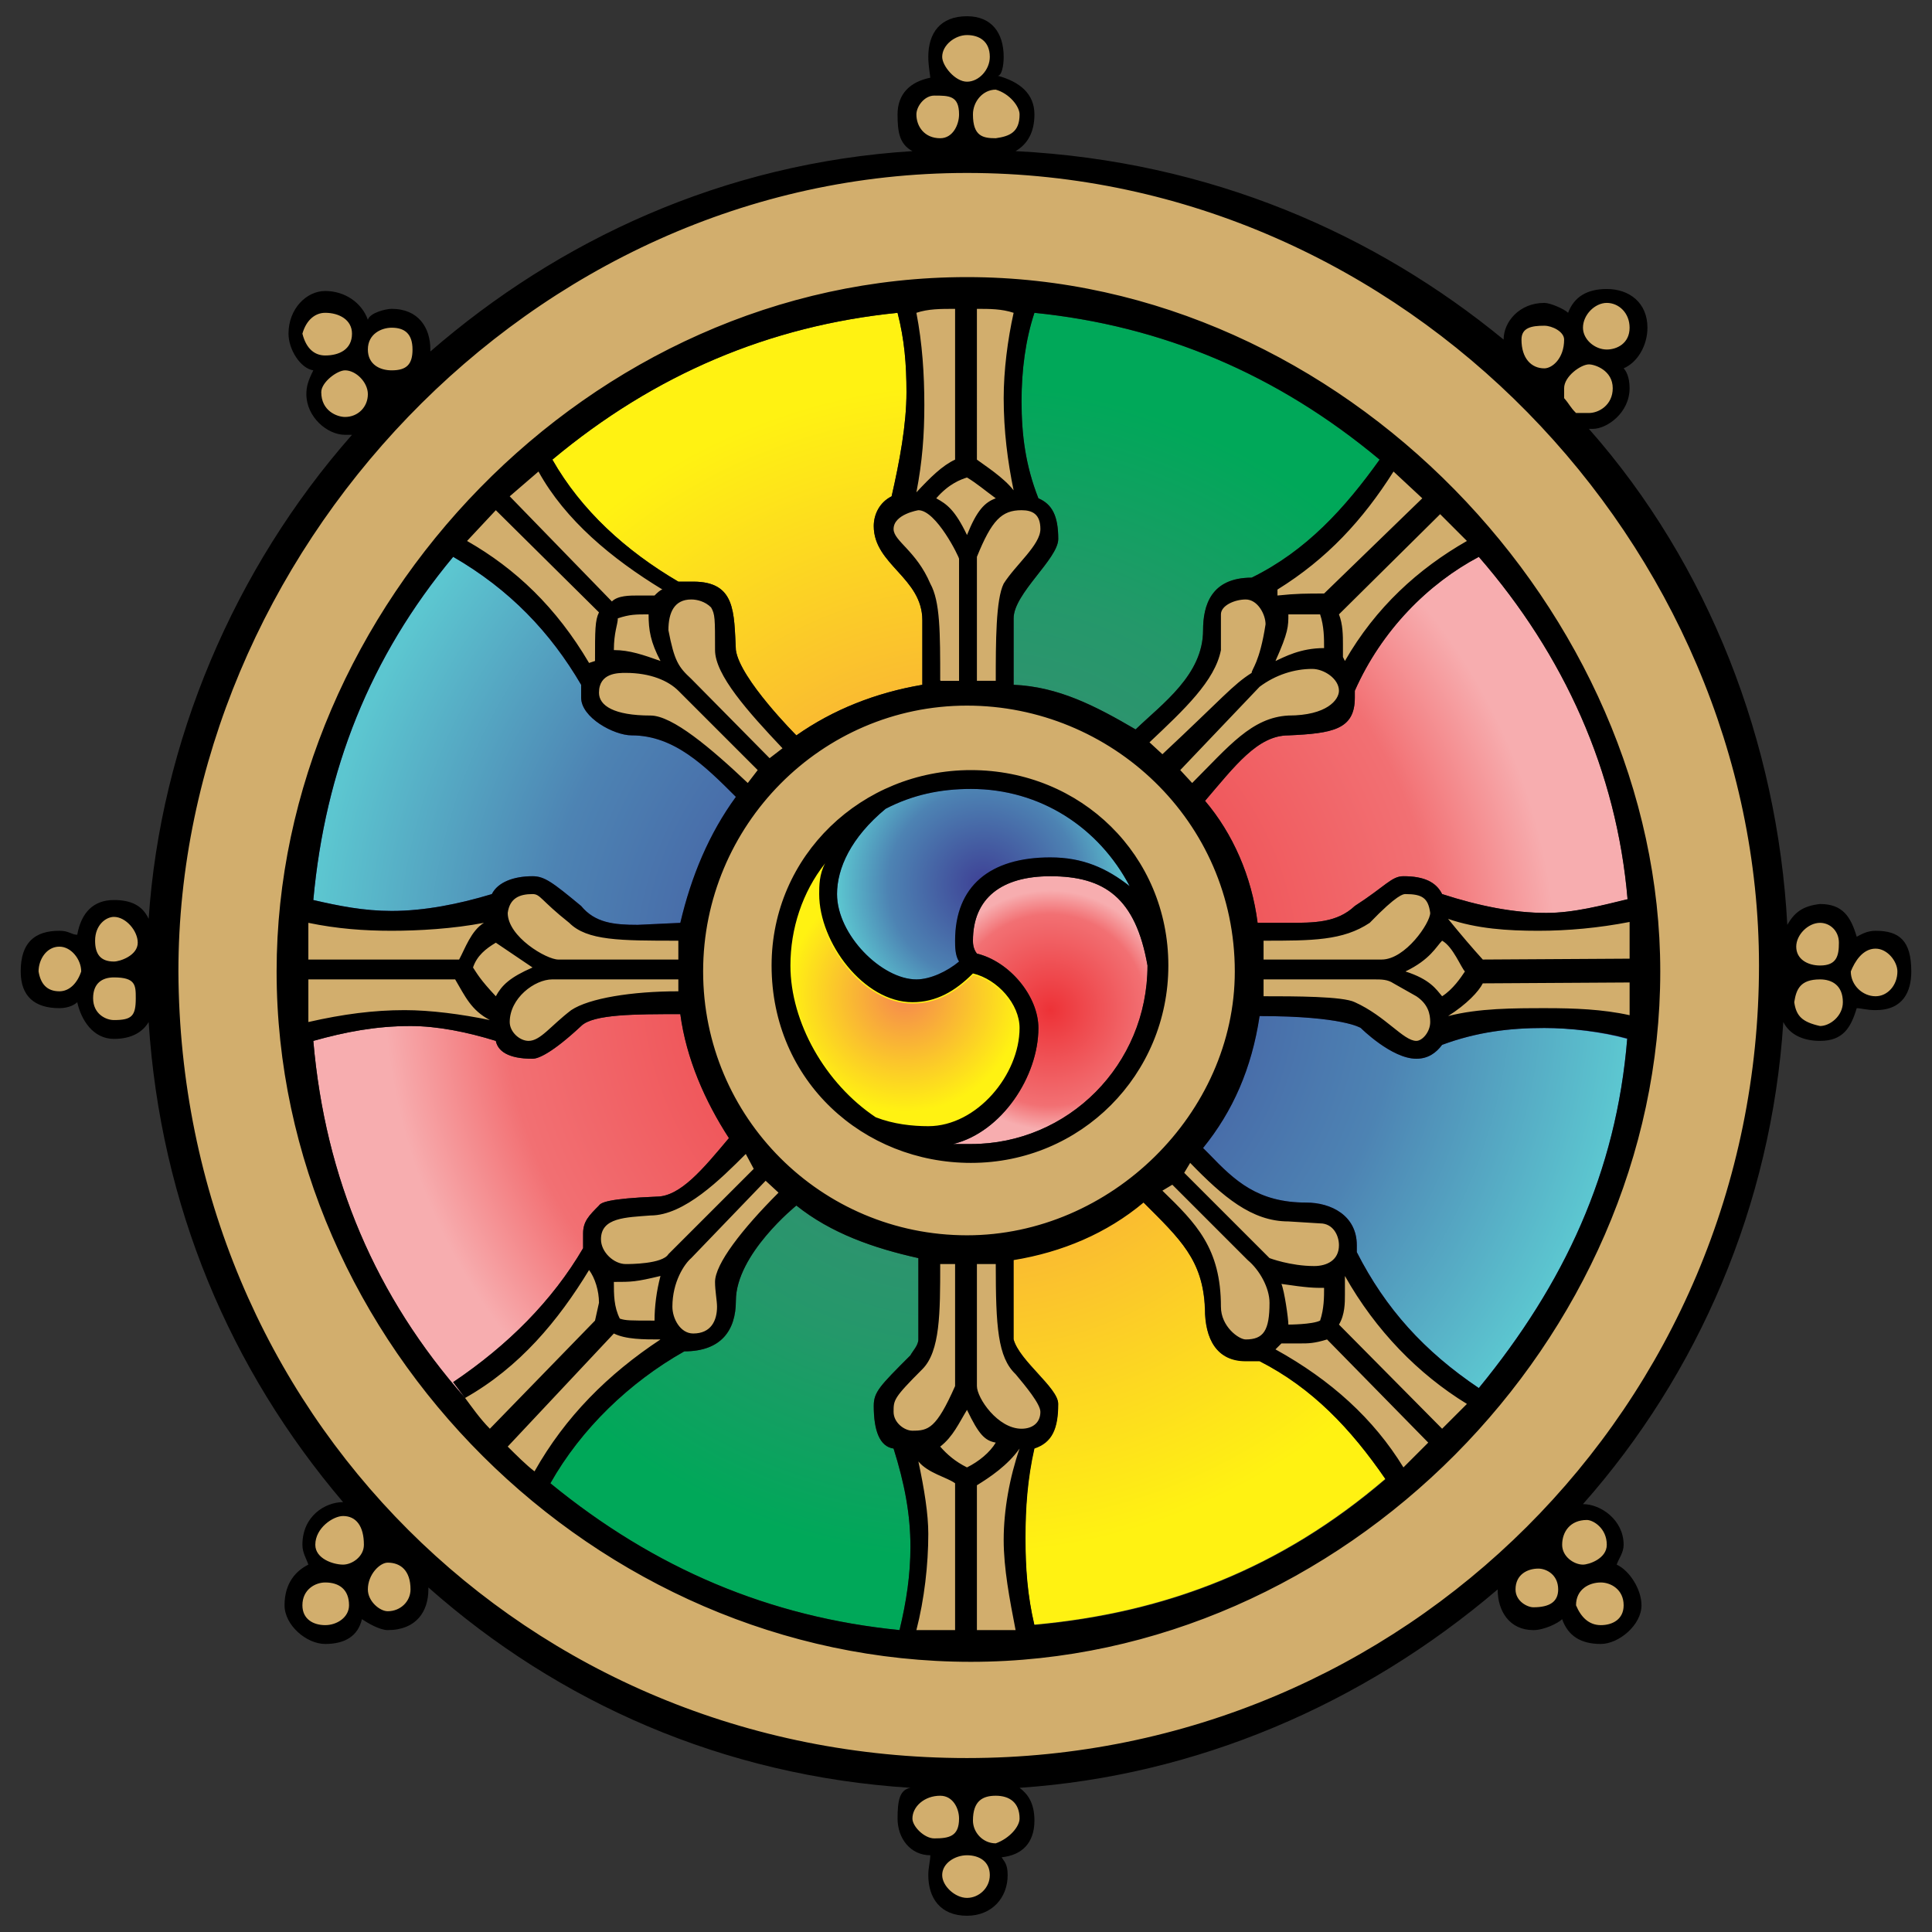<?xml version="1.0" encoding="UTF-8"?>
<svg xmlns="http://www.w3.org/2000/svg" width="521.933" height="521.933">
  <rect width="100%" height="100%" fill="#333333" stroke="none"/>
  <defs>
    <radialGradient id="a" cx="3.69" cy="3.318" r=".549" gradientTransform="scale(72)" gradientUnits="userSpaceOnUse">
      <stop offset="0" stop-color="#3E4095"/>
      <stop offset=".651" stop-color="#4D83B3"/>
      <stop offset="1" stop-color="#5CC6D0"/>
    </radialGradient>
    <radialGradient id="b" cx="3.396" cy="3.732" r=".44" gradientTransform="scale(72)" gradientUnits="userSpaceOnUse">
      <stop offset="0" stop-color="#F5874F"/>
      <stop offset="1" stop-color="#FFF212"/>
    </radialGradient>
    <radialGradient id="c" cx="3.941" cy="3.79" r=".449" gradientTransform="scale(72)" gradientUnits="userSpaceOnUse">
      <stop offset="0" stop-color="#ED3237"/>
      <stop offset=".8" stop-color="#F27073"/>
      <stop offset="1" stop-color="#F7ADAF"/>
    </radialGradient>
    <radialGradient id="d" cx="3.635" cy="3.635" r="2.197" gradientTransform="scale(72)" gradientUnits="userSpaceOnUse">
      <stop offset="0" stop-color="#F5874F"/>
      <stop offset="1" stop-color="#FFF212"/>
    </radialGradient>
    <radialGradient id="e" cx="3.641" cy="3.667" r="2.201" gradientTransform="scale(72)" gradientUnits="userSpaceOnUse">
      <stop offset="0" stop-color="#ED3237"/>
      <stop offset=".8" stop-color="#F27073"/>
      <stop offset="1" stop-color="#F7ADAF"/>
    </radialGradient>
    <radialGradient id="f" cx="3.64" cy="3.649" r="2.465" gradientTransform="scale(72)" gradientUnits="userSpaceOnUse">
      <stop offset="0" stop-color="#3E4095"/>
      <stop offset=".651" stop-color="#4D83B3"/>
      <stop offset="1" stop-color="#5CC6D0"/>
    </radialGradient>
    <radialGradient id="g" cx="3.621" cy="3.645" r="2.207" gradientTransform="scale(72)" gradientUnits="userSpaceOnUse">
      <stop offset="0" stop-color="#48887B"/>
      <stop offset=".651" stop-color="#24986A"/>
      <stop offset="1" stop-color="#00A859"/>
    </radialGradient>
  </defs>
  <path fill="#D2AE6D" d="M261.336 46.592c118.442 0 215.179 101.029 215.179 214.109 0 118.979-97.275 214.108-215.179 214.108-118.98 0-212.501-93.521-213.039-212.501 0-112.01 94.596-215.717 213.039-215.717zm0 28.136c-102.099 0-186.51 89.236-186.51 187.58 0 100.491 86.019 186.504 187.58 186.504 100.491 0 186.092-87.089 186.092-186.504 0-97.005-85.601-187.579-187.162-187.579v-.001zm0 115.765c38.855 0 72.348 31.084 72.348 71.816 0 38.317-33.493 71.278-72.348 71.278-39.393 0-71.284-31.885-71.284-71.278s31.891-71.816 71.284-71.816zm1.07 17.418c-29.476 0-53.86 23.045-53.86 52.79 0 31.353 24.922 53.327 53.86 53.327 29.745-.001 53.326-23.851 53.326-53.327.001-29.745-23.581-52.789-53.326-52.789v-.001zm-128.359-70.207 27.868 27.599c-1.07 2.146-1.07 4.824-1.07 13.133l-1.608.532c-8.841-15.004-19.828-25.453-32.961-32.956l7.771-8.308zM258.12 83.307v40.731c-3.485 1.608-6.701 4.824-10.455 8.842 1.608-8.309 2.146-15.542 2.146-23.582 0-8.309-.538-16.612-2.146-24.921 3.216-1.07 6.432-1.07 10.455-1.07zm-98.883 259.659c1.608 2.146 2.678 5.631 2.678 8.847l-1.07 4.818-28.406 29.213c-2.678-2.684-5.087-6.163-6.695-8.309 14.735-8.309 25.184-20.904 33.493-34.569zm-75.833-78.512h39.656c2.684 4.556 4.292 8.304 9.379 10.987-7.771-1.608-16.074-2.683-23.044-2.683-8.309 0-16.612 1.075-25.991 3.216v-11.52zm120.319 51.181-23.049 23.045c-1.608 2.678-10.45 2.678-11.52 2.678-3.216 0-6.701-3.216-6.701-6.696 0-5.899 6.701-5.899 13.397-6.432 9.115 0 19.026-9.916 25.727-16.617l2.146 4.022zm-58.151-188.381c7.233 13.127 19.828 23.577 33.494 31.885-.533 0-1.609 1.07-2.141 1.608h-4.555c-2.146 0-5.362 0-6.97 1.608l-27.599-28.406 7.771-6.695zm118.442 56.537v-33.493c4.017-9.917 6.701-12.595 12.057-12.595 2.947 0 5.093 1.07 5.093 5.093 0 4.286-6.701 9.642-9.916 14.735-2.141 4.286-2.141 15.811-2.141 26.261l-5.093-.001zm77.441 70.208c13.133 0 21.442 0 28.675-4.824 7.502-7.77 9.11-7.77 9.648-7.77 4.555 0 6.163 1.075 6.695 5.092 0 2.678-6.695 12.595-13.127 12.595h-31.891v-5.093zm-133.446-49.304-21.173-21.436c-3.479-3.216-4.555-4.824-6.163-13.133.001-4.824 1.608-8.309 6.163-8.309 1.608 0 3.754.538 5.362 2.146 1.07 1.877 1.07 2.947 1.07 11.525 0 6.695 8.847 16.612 18.226 26.529l-3.485 2.678zm-24.652 54.397h-32.429c-3.21 0-13.665-6.163-13.665-12.595.538-4.017 3.216-5.092 6.701-5.092 2.146 0 2.146 1.607 9.917 7.77 4.818 4.824 13.665 4.824 29.476 4.824v5.093zm127.283-58.683c9.379-8.847 17.688-16.617 19.296-24.921v-9.648c0-2.415 3.748-4.023 6.695-4.023 3.216 0 5.362 4.023 5.362 6.701-1.608 10.449-3.754 12.057-3.754 13.133-5.087 3.216-7.771 6.695-24.114 21.974l-3.485-3.216zm8.309 7.502 21.436-22.511c4.286-3.217 9.379-4.825 14.203-4.825 3.216 0 7.233 2.684 7.233 5.9.001 2.409-3.216 6.696-13.665 6.696-9.916.537-16.079 8.308-25.991 18.225l-3.216-3.485zm-54.935 133.446h5.093c0 16.881.532 25.19 5.356 29.745 2.684 3.216 6.701 8.04 6.701 10.186 0 2.947-2.145 4.555-5.093 4.555-6.431 0-12.057-8.309-12.057-11.525v-32.961zm0 59.759c3.485-2.146 8.309-5.361 11.525-9.917-2.683 7.771-4.291 16.618-4.291 24.658 0 7.771 1.607 16.075 3.215 24.383h-10.449v-39.124zm-61.899-189.72c-9.917-9.379-20.366-18.226-26.265-18.226-9.912 0-13.934-2.678-13.934-6.163 0-5.356 5.092-5.356 7.238-5.356 6.696 0 11.519 2.14 14.203 4.824l21.436 21.436-2.678 3.485zM379.24 396.292c-8.039-13.133-19.559-23.582-34.569-31.885l1.608-1.609h5.094c2.145 0 3.753 0 7.232-1.075l27.336 27.868-6.701 6.701zM254.098 183.791c0-13.128 0-21.437-2.678-26.26-3.754-8.842-9.917-11.52-9.917-14.735 0-4.023 6.701-5.093 6.701-5.093 4.824 0 10.986 12.594 10.986 13.127v32.96h-5.092zm62.706 136.13 20.366 20.366c3.216 2.678 5.894 7.502 5.894 11.525 0 7.502-1.608 9.911-6.432 9.911-1.872 0-6.696-3.485-6.696-8.841.001-15.811-6.7-22.512-15.811-31.353l2.679-1.608zm-106.385 2.145c-9.911 9.912-17.15 19.291-17.15 24.115 0 2.415.538 5.092.538 6.701 0 3.748-1.608 7.233-6.432 7.233-3.485 0-5.626-4.017-5.626-7.233 0-6.701 3.216-11.525 5.088-13.133l20.102-20.899 3.48 3.216zm63.512-237.69c-1.608 7.233-2.683 15.542-2.683 23.044 0 8.846 1.075 17.15 2.683 24.921-2.683-3.48-7.771-6.695-9.916-8.303V83.306c3.485 0 6.7 0 9.916 1.07zm166.31 174.611-39.564.105c-2.678-2.947-5.894-6.701-9.379-10.987 7.771 2.678 16.08 3.216 24.389 3.216 8.04 0 16.245-.799 24.554-2.408v10.074zm-356.837-9.812c7.772 1.608 15.005 2.146 22.507 2.146 7.238 0 16.617-.538 24.921-2.146-3.479 2.146-5.087 6.97-6.695 9.917H83.404v-9.917zm82.535 110.94c3.216 1.608 8.039 1.608 12.595 1.608-14.203 9.379-25.728 20.904-34.031 35.639-2.146-1.608-5.093-4.555-7.239-6.695l28.675-30.552zm92.181 40.463v39.662h-10.454c2.145-8.309 3.216-17.688 3.216-25.992 0-5.361-1.071-12.062-2.678-19.564 2.678 3.216 7.77 4.286 9.916 5.894zm0-59.221v32.961c-5.092 11.525-7.238 12.057-11.525 12.057-2.145 0-5.092-2.14-5.092-5.087 0-3.217 0-3.754 7.771-11.525 4.824-4.825 4.824-15.273 4.824-28.406h4.022zm138.271-195.346c-13.133 7.503-24.653 17.952-32.962 32.424l-.532-1.076v-3.479c0-2.147 0-5.362-1.076-8.04l27.336-27.067 7.234 7.238zm-74.764 168.015c8.841 9.11 16.612 15.811 26.529 15.811l8.573.533c3.485 0 5.092 3.216 5.092 5.899.001 4.018-3.216 5.625-6.695 5.625-6.432 0-12.063-2.145-12.063-2.145l-23.044-23.045 1.608-2.678zm62.706-179.54-26.529 25.722c-4.824 0-7.502 0-12.595.538v-1.608c13.397-8.309 23.044-18.757 31.353-31.885l7.771 7.233zM183.357 267.669c-12.595 0-24.12 1.871-28.944 5.087-5.625 4.292-8.303 8.309-11.519 8.309-2.415 0-5.093-2.409-5.093-5.093 0-6.432 6.701-11.519 11.525-11.519h34.031v3.216zm206.332 118.174-27.868-28.138c1.608-2.678 1.608-5.894 1.608-8.039v-5.093c8.309 14.74 19.828 26.529 32.961 34.569l-6.701 6.701zm-48.234-121.39H371.2c2.146 0 3.754 0 5.362 1.071l6.163 3.485c3.216 2.14 3.748 4.823 3.748 6.964 0 2.683-2.14 5.093-3.748 5.093-3.485 0-8.309-6.701-16.618-10.449-3.21-1.608-16.343-1.608-24.652-1.608v-4.556zm98.785 9.912c-7.239-1.608-14.911-2.14-22.414-2.14-8.841 0-18.22 0-26.529 2.14 5.093-3.216 8.309-6.695 9.379-8.841l39.564-.106v8.947zm-4.457-169.623c0 4.555-3.754 6.701-6.432 6.701h-3.485c-1.608-1.608-1.608-2.146-3.216-4.023l.001-2.678c0-3.216 4.554-6.432 6.7-6.432 1.608 0 6.432 1.608 6.432 6.432zM85.281 417.196c0-4.555 4.818-7.771 7.502-7.771 3.485 0 5.625 2.678 5.625 7.771 0 3.216-3.216 5.356-5.625 5.356-2.684 0-7.502-1.608-7.502-5.356zm412.67-146.579c0 3.748-3.485 6.432-6.163 6.432-4.824-1.076-6.432-2.684-6.97-6.432.538-3.485 1.608-6.163 6.97-6.163 3.216 0 6.163 1.608 6.163 6.163zM269.107 24.085c3.748 1.07 6.431 4.555 6.431 6.695 0 4.824-2.683 5.9-6.431 6.432-3.485 0-6.163-.532-6.163-6.432 0-3.479 2.677-6.695 6.163-6.695zm0 473.768c-3.485 0-6.163-2.947-6.163-6.163 0-5.362 2.677-6.701 6.163-6.701 3.748 0 6.431 1.877 6.431 6.163 0 2.146-2.683 5.362-6.431 6.701zM440.338 88.398c0 4.286-3.485 5.895-6.163 5.895-3.216 0-6.432-2.684-6.432-5.895 0-3.484 3.216-6.7 6.432-6.7s6.163 2.678 6.163 6.7zM99.478 429.253c0-4.023 3.216-7.233 5.362-7.233 3.485 0 6.163 2.14 6.163 7.233 0 3.216-2.678 5.894-6.163 5.894-2.146 0-5.362-2.678-5.362-5.894zM81.796 90.006c1.07-3.753 3.485-5.63 6.163-5.63 3.748 0 7.233 1.877 7.233 5.631 0 4.286-3.485 5.894-7.233 5.894-2.678 0-5.093-1.608-6.163-5.894v-.001zm352.379 327.19c0 3.748-4.824 5.356-6.433 5.356-2.414 0-5.625-2.14-5.625-5.356 0-3.485 2.141-6.701 6.696-6.701 1.608 0 5.362 2.146 5.362 6.701zM261.335 9.344c3.216 0 6.163 1.608 6.163 5.894.001 3.485-2.947 6.701-6.163 6.701s-6.701-4.286-6.701-6.701c0-3.211 3.485-5.894 6.701-5.894zm-84.41 347.286c-6.701 0-7.771 0-9.379-.532-1.608-3.216-1.608-6.432-1.608-9.917 4.824 0 5.894 0 12.595-1.608-1.076 4.023-1.608 8.309-1.608 12.057zM99.478 94.293c0-4.286 3.753-5.894 6.432-5.894 3.484 0 5.63 1.608 5.63 5.894 0 4.017-1.607 5.625-5.63 5.625-3.216 0-6.432-1.608-6.432-5.625zm413.208 168.015c0 3.754-2.678 6.701-5.895 6.701-3.484 0-6.695-2.947-6.695-6.701 1.07-2.678 3.211-6.163 6.695-6.163 3.217 0 5.895 3.485 5.895 6.163zM93.315 99.918c2.952 0 6.163 3.216 6.163 6.432 0 3.485-2.679 6.163-6.163 6.163-2.141 0-6.427-1.608-6.427-6.701 0-2.678 4.286-5.894 6.427-5.894zm-11.52 333.621c0-4.286 3.485-6.163 6.163-6.163 3.749 0 6.432 1.877 6.432 6.163 0 3.216-3.216 5.362-6.432 5.362s-6.163-1.608-6.163-5.362zM25.252 269.541c0-4.017 2.415-5.625 5.626-5.625 5.899 0 5.899 2.146 5.899 5.625 0 4.824-1.075 5.9-5.899 5.9-2.141 0-5.626-1.608-5.626-5.9zm227.237 226.973c-2.679 0-5.895-3.216-5.895-5.362 0-3.216 3.216-6.163 7.503-6.163 3.485 0 5.092 3.485 5.092 6.163 0 4.824-2.678 5.362-6.7 5.362zm186.24-62.975c0 3.754-2.947 5.362-6.163 5.362s-5.362-2.146-6.701-5.362c0-4.286 3.485-6.163 6.701-6.163 2.678 0 6.163 1.877 6.163 6.163zM25.79 253.999c0-4.286 2.947-6.431 5.088-6.431 3.216 0 6.431 3.754 6.431 6.969 0 3.485-4.823 5.093-6.431 5.093-3.749 0-5.088-2.146-5.088-5.631zm235.545 258.589c-3.215 0-6.7-3.21-6.7-6.163 0-3.216 3.485-5.356 6.7-5.356 3.216 0 6.164 1.608 6.164 5.356 0 3.485-2.948 6.163-6.164 6.163zm0-131.838c3.216 6.701 4.824 8.309 7.772 8.841-1.608 2.684-4.556 5.093-7.772 6.701-3.215-1.608-5.361-3.484-7.238-5.625 3.485-2.684 5.093-6.432 7.238-9.917zm7.772-246.263c-2.947 1.07-5.093 3.217-7.772 9.917-3.215-6.7-5.361-8.309-8.308-9.917 3.484-4.017 6.701-5.092 8.308-5.625 2.679 1.608 4.824 3.48 7.772 5.625zM143.964 261.238c-6.163 2.679-8.309 4.824-9.917 7.772-4.286-4.556-5.087-6.164-6.163-7.771 1.076-3.217 3.485-5.093 6.163-6.701l9.917 6.7zM252.49 25.693c4.022 0 6.7 0 6.7 5.088 0 2.683-1.608 6.432-5.092 6.432-4.287-.001-6.433-3.216-6.433-6.432 0-2.141 2.146-5.088 4.824-5.088h.001zM10.518 262.308c0-3.215 2.14-6.7 5.625-6.7 3.216 0 5.894 3.485 5.894 6.7-1.07 3.216-3.216 5.362-5.894 5.362-3.485 0-5.093-2.146-5.625-5.362zM422.651 91.61c0 5.093-3.217 7.771-5.357 7.771-3.485 0-6.163-2.678-6.163-7.771 0-3.211 2.678-3.748 6.163-3.748 2.141-.001 5.356 1.608 5.356 3.748h.001zm74.23 162.928c0 3.485-.537 6.163-5.093 6.163-3.215 0-6.431-1.608-6.431-5.093 0-3.216 3.216-6.432 6.431-6.432 2.679 0 5.093 2.146 5.093 5.362zm-117.102 7.771c6.694-3.216 8.302-6.701 9.91-8.309 2.948 1.608 5.093 7.239 6.163 8.309-1.07 1.608-3.216 4.824-6.163 6.701-1.607-1.877-3.216-4.555-9.911-6.701h.001zm-35.108-83.874c3.485-7.771 3.485-9.378 3.485-12.594h8.573c1.075 3.216 1.075 6.432 1.075 9.11-6.431 0-10.718 2.409-13.133 3.485v-.001zm3.485 179.271c0-1.608-1.07-9.11-1.877-10.987 7.239 1.07 8.847 1.071 11.525 1.071 0 2.414 0 5.63-1.076 8.841-2.14 1.075-8.572 1.075-8.572 1.075zM178.533 178.435c-4.555-1.607-8.308-2.947-12.594-2.947 0-4.824 1.07-6.969 1.07-8.577 3.216-1.07 4.824-1.07 8.308-1.07.001 4.286.533 7.502 3.216 12.595v-.001zm242.51 250.819c0 3.216-2.14 4.824-6.696 4.824-1.607 0-4.823-1.608-4.823-4.824 0-4.023 3.215-5.626 6.162-5.626 2.141 0 5.357 1.603 5.357 5.626z"/>
  <path fill="none" stroke="#D2AE6D" stroke-width=".709" d="M261.336 46.592c118.442 0 215.179 101.029 215.179 214.109 0 118.979-97.275 214.108-215.179 214.108-118.98 0-212.501-93.521-213.039-212.501 0-112.01 94.596-215.717 213.039-215.717zm0 28.136c-102.099 0-186.51 89.236-186.51 187.58 0 100.491 86.019 186.504 187.58 186.504 100.491 0 186.092-87.089 186.092-186.504 0-97.005-85.601-187.579-187.162-187.579v-.001zm0 115.765c38.855 0 72.348 31.084 72.348 71.816 0 38.317-33.493 71.278-72.348 71.278-39.393 0-71.284-31.885-71.284-71.278s31.891-71.816 71.284-71.816zm1.07 17.418c-29.476 0-53.86 23.045-53.86 52.79 0 31.353 24.922 53.327 53.86 53.327 29.745-.001 53.326-23.851 53.326-53.327.001-29.745-23.581-52.789-53.326-52.789v-.001zm-128.359-70.207 27.868 27.599c-1.07 2.146-1.07 4.824-1.07 13.133l-1.608.532c-8.841-15.004-19.828-25.453-32.961-32.956l7.771-8.308zM258.12 83.307v40.731c-3.485 1.608-6.701 4.824-10.455 8.842 1.608-8.309 2.146-15.542 2.146-23.582 0-8.309-.538-16.612-2.146-24.921 3.216-1.07 6.432-1.07 10.455-1.07zm-98.883 259.659c1.608 2.146 2.678 5.631 2.678 8.847l-1.07 4.818-28.406 29.213c-2.678-2.684-5.087-6.163-6.695-8.309 14.735-8.309 25.184-20.904 33.493-34.569zm-75.833-78.512h39.656c2.684 4.556 4.292 8.304 9.379 10.987-7.771-1.608-16.074-2.683-23.044-2.683-8.309 0-16.612 1.075-25.991 3.216v-11.52zm120.319 51.181-23.049 23.045c-1.608 2.678-10.45 2.678-11.52 2.678-3.216 0-6.701-3.216-6.701-6.696 0-5.899 6.701-5.899 13.397-6.432 9.115 0 19.026-9.916 25.727-16.617l2.146 4.022zm-58.151-188.381c7.233 13.127 19.828 23.577 33.494 31.885-.533 0-1.609 1.07-2.141 1.608h-4.555c-2.146 0-5.362 0-6.97 1.608l-27.599-28.406 7.771-6.695zm118.442 56.537v-33.493c4.017-9.917 6.701-12.595 12.057-12.595 2.947 0 5.093 1.07 5.093 5.093 0 4.286-6.701 9.642-9.916 14.735-2.141 4.286-2.141 15.811-2.141 26.261l-5.093-.001zm77.441 70.208c13.133 0 21.442 0 28.675-4.824 7.502-7.77 9.11-7.77 9.648-7.77 4.555 0 6.163 1.075 6.695 5.092 0 2.678-6.695 12.595-13.127 12.595h-31.891v-5.093zm-133.446-49.304-21.173-21.436c-3.479-3.216-4.555-4.824-6.163-13.133.001-4.824 1.608-8.309 6.163-8.309 1.608 0 3.754.538 5.362 2.146 1.07 1.877 1.07 2.947 1.07 11.525 0 6.695 8.847 16.612 18.226 26.529l-3.485 2.678zm-24.652 54.397h-32.429c-3.21 0-13.665-6.163-13.665-12.595.538-4.017 3.216-5.092 6.701-5.092 2.146 0 2.146 1.607 9.917 7.77 4.818 4.824 13.665 4.824 29.476 4.824v5.093zm127.283-58.683c9.379-8.847 17.688-16.617 19.296-24.921v-9.648c0-2.415 3.748-4.023 6.695-4.023 3.216 0 5.362 4.023 5.362 6.701-1.608 10.449-3.754 12.057-3.754 13.133-5.087 3.216-7.771 6.695-24.114 21.974l-3.485-3.216zm8.309 7.502 21.436-22.511c4.286-3.217 9.379-4.825 14.203-4.825 3.216 0 7.233 2.684 7.233 5.9.001 2.409-3.216 6.696-13.665 6.696-9.916.537-16.079 8.308-25.991 18.225l-3.216-3.485zm-54.935 133.446h5.093c0 16.881.532 25.19 5.356 29.745 2.684 3.216 6.701 8.04 6.701 10.186 0 2.947-2.145 4.555-5.093 4.555-6.431 0-12.057-8.309-12.057-11.525v-32.961zm0 59.759c3.485-2.146 8.309-5.361 11.525-9.917-2.683 7.771-4.291 16.618-4.291 24.658 0 7.771 1.607 16.075 3.215 24.383h-10.449v-39.124zm-61.899-189.72c-9.917-9.379-20.366-18.226-26.265-18.226-9.912 0-13.934-2.678-13.934-6.163 0-5.356 5.092-5.356 7.238-5.356 6.696 0 11.519 2.14 14.203 4.824l21.436 21.436-2.678 3.485zM379.24 396.292c-8.039-13.133-19.559-23.582-34.569-31.885l1.608-1.609h5.094c2.145 0 3.753 0 7.232-1.075l27.336 27.868-6.701 6.701zM254.098 183.791c0-13.128 0-21.437-2.678-26.26-3.754-8.842-9.917-11.52-9.917-14.735 0-4.023 6.701-5.093 6.701-5.093 4.824 0 10.986 12.594 10.986 13.127v32.96h-5.092zm62.706 136.13 20.366 20.366c3.216 2.678 5.894 7.502 5.894 11.525 0 7.502-1.608 9.911-6.432 9.911-1.872 0-6.696-3.485-6.696-8.841.001-15.811-6.7-22.512-15.811-31.353l2.679-1.608zm-106.385 2.145c-9.911 9.912-17.15 19.291-17.15 24.115 0 2.415.538 5.092.538 6.701 0 3.748-1.608 7.233-6.432 7.233-3.485 0-5.626-4.017-5.626-7.233 0-6.701 3.216-11.525 5.088-13.133l20.102-20.899 3.48 3.216zm63.512-237.69c-1.608 7.233-2.683 15.542-2.683 23.044 0 8.846 1.075 17.15 2.683 24.921-2.683-3.48-7.771-6.695-9.916-8.303V83.306c3.485 0 6.7 0 9.916 1.07zm166.31 174.611-39.564.105c-2.678-2.947-5.894-6.701-9.379-10.987 7.771 2.678 16.08 3.216 24.389 3.216 8.04 0 16.245-.799 24.554-2.408v10.074zm-356.837-9.812c7.772 1.608 15.005 2.146 22.507 2.146 7.238 0 16.617-.538 24.921-2.146-3.479 2.146-5.087 6.97-6.695 9.917H83.404v-9.917zm82.535 110.94c3.216 1.608 8.039 1.608 12.595 1.608-14.203 9.379-25.728 20.904-34.031 35.639-2.146-1.608-5.093-4.555-7.239-6.695l28.675-30.552zm92.181 40.463v39.662h-10.454c2.145-8.309 3.216-17.688 3.216-25.992 0-5.361-1.071-12.062-2.678-19.564 2.678 3.216 7.77 4.286 9.916 5.894zm0-59.221v32.961c-5.092 11.525-7.238 12.057-11.525 12.057-2.145 0-5.092-2.14-5.092-5.087 0-3.217 0-3.754 7.771-11.525 4.824-4.825 4.824-15.273 4.824-28.406h4.022zm138.271-195.346c-13.133 7.503-24.653 17.952-32.962 32.424l-.532-1.076v-3.479c0-2.147 0-5.362-1.076-8.04l27.336-27.067 7.234 7.238zm-74.764 168.015c8.841 9.11 16.612 15.811 26.529 15.811l8.573.533c3.485 0 5.092 3.216 5.092 5.899.001 4.018-3.216 5.625-6.695 5.625-6.432 0-12.063-2.145-12.063-2.145l-23.044-23.045 1.608-2.678zm62.706-179.54-26.529 25.722c-4.824 0-7.502 0-12.595.538v-1.608c13.397-8.309 23.044-18.757 31.353-31.885l7.771 7.233zM183.357 267.669c-12.595 0-24.12 1.871-28.944 5.087-5.625 4.292-8.303 8.309-11.519 8.309-2.415 0-5.093-2.409-5.093-5.093 0-6.432 6.701-11.519 11.525-11.519h34.031v3.216zm206.332 118.174-27.868-28.138c1.608-2.678 1.608-5.894 1.608-8.039v-5.093c8.309 14.74 19.828 26.529 32.961 34.569l-6.701 6.701zm-48.234-121.39H371.2c2.146 0 3.754 0 5.362 1.071l6.163 3.485c3.216 2.14 3.748 4.823 3.748 6.964 0 2.683-2.14 5.093-3.748 5.093-3.485 0-8.309-6.701-16.618-10.449-3.21-1.608-16.343-1.608-24.652-1.608v-4.556zm98.785 9.912c-7.239-1.608-14.911-2.14-22.414-2.14-8.841 0-18.22 0-26.529 2.14 5.093-3.216 8.309-6.695 9.379-8.841l39.564-.106v8.947zm-4.457-169.623c0 4.555-3.754 6.701-6.432 6.701h-3.485c-1.608-1.608-1.608-2.146-3.216-4.023l.001-2.678c0-3.216 4.554-6.432 6.7-6.432 1.608 0 6.432 1.608 6.432 6.432zM85.281 417.196c0-4.555 4.818-7.771 7.502-7.771 3.485 0 5.625 2.678 5.625 7.771 0 3.216-3.216 5.356-5.625 5.356-2.684 0-7.502-1.608-7.502-5.356zm412.67-146.579c0 3.748-3.485 6.432-6.163 6.432-4.824-1.076-6.432-2.684-6.97-6.432.538-3.485 1.608-6.163 6.97-6.163 3.216 0 6.163 1.608 6.163 6.163zM269.107 24.085c3.748 1.07 6.431 4.555 6.431 6.695 0 4.824-2.683 5.9-6.431 6.432-3.485 0-6.163-.532-6.163-6.432 0-3.479 2.677-6.695 6.163-6.695zm0 473.768c-3.485 0-6.163-2.947-6.163-6.163 0-5.362 2.677-6.701 6.163-6.701 3.748 0 6.431 1.877 6.431 6.163 0 2.146-2.683 5.362-6.431 6.701zM440.338 88.398c0 4.286-3.485 5.895-6.163 5.895-3.216 0-6.432-2.684-6.432-5.895 0-3.484 3.216-6.7 6.432-6.7s6.163 2.678 6.163 6.7zM99.478 429.253c0-4.023 3.216-7.233 5.362-7.233 3.485 0 6.163 2.14 6.163 7.233 0 3.216-2.678 5.894-6.163 5.894-2.146 0-5.362-2.678-5.362-5.894zM81.796 90.006c1.07-3.753 3.485-5.63 6.163-5.63 3.748 0 7.233 1.877 7.233 5.631 0 4.286-3.485 5.894-7.233 5.894-2.678 0-5.093-1.608-6.163-5.894v-.001zm352.379 327.19c0 3.748-4.824 5.356-6.433 5.356-2.414 0-5.625-2.14-5.625-5.356 0-3.485 2.141-6.701 6.696-6.701 1.608 0 5.362 2.146 5.362 6.701zM261.335 9.344c3.216 0 6.163 1.608 6.163 5.894.001 3.485-2.947 6.701-6.163 6.701s-6.701-4.286-6.701-6.701c0-3.211 3.485-5.894 6.701-5.894zm-84.41 347.286c-6.701 0-7.771 0-9.379-.532-1.608-3.216-1.608-6.432-1.608-9.917 4.824 0 5.894 0 12.595-1.608-1.076 4.023-1.608 8.309-1.608 12.057zM99.478 94.293c0-4.286 3.753-5.894 6.432-5.894 3.484 0 5.63 1.608 5.63 5.894 0 4.017-1.607 5.625-5.63 5.625-3.216 0-6.432-1.608-6.432-5.625zm413.208 168.015c0 3.754-2.678 6.701-5.895 6.701-3.484 0-6.695-2.947-6.695-6.701 1.07-2.678 3.211-6.163 6.695-6.163 3.217 0 5.895 3.485 5.895 6.163zM93.315 99.918c2.952 0 6.163 3.216 6.163 6.432 0 3.485-2.679 6.163-6.163 6.163-2.141 0-6.427-1.608-6.427-6.701 0-2.678 4.286-5.894 6.427-5.894zm-11.52 333.621c0-4.286 3.485-6.163 6.163-6.163 3.749 0 6.432 1.877 6.432 6.163 0 3.216-3.216 5.362-6.432 5.362s-6.163-1.608-6.163-5.362zM25.252 269.541c0-4.017 2.415-5.625 5.626-5.625 5.899 0 5.899 2.146 5.899 5.625 0 4.824-1.075 5.9-5.899 5.9-2.141 0-5.626-1.608-5.626-5.9zm227.237 226.973c-2.679 0-5.895-3.216-5.895-5.362 0-3.216 3.216-6.163 7.503-6.163 3.485 0 5.092 3.485 5.092 6.163 0 4.824-2.678 5.362-6.7 5.362zm186.24-62.975c0 3.754-2.947 5.362-6.163 5.362s-5.362-2.146-6.701-5.362c0-4.286 3.485-6.163 6.701-6.163 2.678 0 6.163 1.877 6.163 6.163zM25.79 253.999c0-4.286 2.947-6.431 5.088-6.431 3.216 0 6.431 3.754 6.431 6.969 0 3.485-4.823 5.093-6.431 5.093-3.749 0-5.088-2.146-5.088-5.631zm235.545 258.589c-3.215 0-6.7-3.21-6.7-6.163 0-3.216 3.485-5.356 6.7-5.356 3.216 0 6.164 1.608 6.164 5.356 0 3.485-2.948 6.163-6.164 6.163zm0-131.838c3.216 6.701 4.824 8.309 7.772 8.841-1.608 2.684-4.556 5.093-7.772 6.701-3.215-1.608-5.361-3.484-7.238-5.625 3.485-2.684 5.093-6.432 7.238-9.917zm7.772-246.263c-2.947 1.07-5.093 3.217-7.772 9.917-3.215-6.7-5.361-8.309-8.308-9.917 3.484-4.017 6.701-5.092 8.308-5.625 2.679 1.608 4.824 3.48 7.772 5.625zM143.964 261.238c-6.163 2.679-8.309 4.824-9.917 7.772-4.286-4.556-5.087-6.164-6.163-7.771 1.076-3.217 3.485-5.093 6.163-6.701l9.917 6.7zM252.49 25.693c4.022 0 6.7 0 6.7 5.088 0 2.683-1.608 6.432-5.092 6.432-4.287-.001-6.433-3.216-6.433-6.432 0-2.141 2.146-5.088 4.824-5.088h.001zM10.518 262.308c0-3.215 2.14-6.7 5.625-6.7 3.216 0 5.894 3.485 5.894 6.7-1.07 3.216-3.216 5.362-5.894 5.362-3.485 0-5.093-2.146-5.625-5.362zM422.651 91.61c0 5.093-3.217 7.771-5.357 7.771-3.485 0-6.163-2.678-6.163-7.771 0-3.211 2.678-3.748 6.163-3.748 2.141-.001 5.356 1.608 5.356 3.748h.001zm74.23 162.928c0 3.485-.537 6.163-5.093 6.163-3.215 0-6.431-1.608-6.431-5.093 0-3.216 3.216-6.432 6.431-6.432 2.679 0 5.093 2.146 5.093 5.362zm-117.102 7.771c6.694-3.216 8.302-6.701 9.91-8.309 2.948 1.608 5.093 7.239 6.163 8.309-1.07 1.608-3.216 4.824-6.163 6.701-1.607-1.877-3.216-4.555-9.911-6.701h.001zm-35.108-83.874c3.485-7.771 3.485-9.378 3.485-12.594h8.573c1.075 3.216 1.075 6.432 1.075 9.11-6.431 0-10.718 2.409-13.133 3.485v-.001zm3.485 179.271c0-1.608-1.07-9.11-1.877-10.987 7.239 1.07 8.847 1.071 11.525 1.071 0 2.414 0 5.63-1.076 8.841-2.14 1.075-8.572 1.075-8.572 1.075zM178.533 178.435c-4.555-1.607-8.308-2.947-12.594-2.947 0-4.824 1.07-6.969 1.07-8.577 3.216-1.07 4.824-1.07 8.308-1.07.001 4.286.533 7.502 3.216 12.595v-.001zm242.51 250.819c0 3.216-2.14 4.824-6.696 4.824-1.607 0-4.823-1.608-4.823-4.824 0-4.023 3.215-5.626 6.162-5.626 2.141 0 5.357 1.603 5.357 5.626z"/>
  <path fill="none" stroke="#354D9E" stroke-width=".709" d="M262.305 213.136c18.758 0 34.569 10.449 42.873 26.26-6.163-4.824-12.59-7.771-21.437-7.771-16.343 0-25.722 7.771-25.722 22.507 0 1.607 0 4.022 1.07 5.63-3.216 2.678-7.771 4.824-11.525 4.824-9.379 0-21.436-12.062-21.436-23.049.001-6.965 3.754-15.274 13.133-23.045 7.233-3.748 14.736-5.356 23.044-5.356z"/>
  <path fill="url(#a)" d="M262.305 213.136c18.758 0 34.569 10.449 42.873 26.26-6.163-4.824-12.59-7.771-21.437-7.771-16.343 0-25.722 7.771-25.722 22.507 0 1.607 0 4.022 1.07 5.63-3.216 2.678-7.771 4.824-11.525 4.824-9.379 0-21.436-12.062-21.436-23.049.001-6.965 3.754-15.274 13.133-23.045 7.233-3.748 14.736-5.356 23.044-5.356z"/>
  <path fill="url(#b)" d="M222.912 233.233c-1.608 2.947-1.608 6.164-1.608 8.304 0 13.133 12.063 29.213 25.19 29.213 6.432-.001 11.525-2.947 16.349-7.772 6.695 1.608 12.595 8.304 12.595 14.736 0 12.595-11.525 26.529-24.658 26.529-4.286-.001-9.379-.533-14.203-2.409-13.665-9.111-23.044-25.728-23.044-41.001 0-9.917 3.216-19.828 9.379-27.599v-.001z"/>
  <path fill="none" stroke="#FFF212" stroke-width=".709" d="M222.912 233.233c-1.608 2.947-1.608 6.164-1.608 8.304 0 13.133 12.063 29.213 25.19 29.213 6.432-.001 11.525-2.947 16.349-7.772 6.695 1.608 12.595 8.304 12.595 14.736 0 12.595-11.525 26.529-24.658 26.529-4.286-.001-9.379-.533-14.203-2.409-13.665-9.111-23.044-25.728-23.044-41.001 0-9.917 3.216-19.828 9.379-27.599v-.001z"/>
  <path fill="url(#c)" d="M280.526 277.713c0-8.572-7.772-17.951-16.612-20.097-1.071-1.339-1.071-2.947-1.071-3.485 0-11.519 7.771-17.419 20.898-17.419 14.741 0 23.045 5.9 26.26 24.12.001 26.798-21.435 48.234-47.696 48.234h-4.823c13.132-3.216 23.044-18.22 23.044-31.353z"/>
  <path fill="url(#d)" d="M279.397 391.2c4.824-1.608 6.432-5.356 6.432-12.057 0-4.286-10.45-11.525-12.057-17.419v-21.436c13.127-2.146 25.184-7.233 35.1-15.542 9.918 9.916 16.081 15.542 16.613 28.674 0 8.304 3.216 14.198 10.987 14.198h3.754c14.203 7.239 24.652 18.226 34.031 31.891-28.137 24.119-59.221 36.177-94.86 39.392-1.877-8.039-2.409-15.273-2.409-23.582 0-8.039.532-15.81 2.409-24.119zm-30.225-206.201c-12.594 2.14-24.114 6.696-34.031 13.665 0 0-15.273-15.273-16.343-23.044-.538-10.186 0-18.489-11.525-18.489h-4.017c-14.203-8.309-26.26-19.296-34.031-32.961 27.599-23.049 58.683-36.177 93.252-39.661 1.872 7.233 2.409 13.934 2.409 21.436 0 8.846-1.876 18.758-4.017 28.136-3.216 1.608-4.824 4.825-4.824 8.041 0 10.449 13.127 13.934 13.127 25.458v17.419z"/>
  <path fill="url(#e)" d="m122.427 373.38 3.216 4.286c-24.12-27.33-37.785-59.22-41.001-96.467 8.573-2.41 16.881-4.017 26.26-4.017 7.233 0 15.274 1.608 23.044 4.017.538 2.678 3.216 4.824 9.917 4.824 1.609-.001 5.362-1.608 13.133-8.841 3.211-3.216 14.735-3.216 26.792-3.216 1.608 12.056 6.701 23.576 13.133 33.493-6.969 8.309-13.133 15.811-19.564 15.811-13.127.538-15.005 1.608-15.542 2.409-2.678 2.684-4.286 4.292-4.286 7.508v4.017c-8.304 14.203-20.367 26.26-35.102 36.177zm317.249-130.41c-6.701 1.609-14.448 3.66-21.95 3.66-8.841 0-18.221-1.877-28.137-5.093-1.608-3.216-4.824-4.824-10.449-4.824-3.216 0-4.824 2.684-13.133 8.04-4.819 4.555-10.982 4.555-17.952 4.555h-8.308c-1.608-12.595-6.696-24.114-14.204-32.956 8.041-9.379 14.204-17.688 22.512-17.688 12.058-.537 17.952-1.607 17.952-10.185v-1.872c7.239-16.349 19.833-28.943 33.498-36.176 23.045 26.528 37.224 57.889 40.171 92.452v.087z"/>
  <path fill="none" stroke="#3E3E95" stroke-width=".709" d="m326.619 311.744-1.608-1.608c8.04-9.911 13.128-21.436 15.273-35.639 22.512 0 27.331 3.216 27.331 3.216s8.309 8.309 15.009 8.309c3.216 0 5.356-1.608 6.965-3.754 9.379-3.479 18.225-4.555 27.604-4.555 6.965 0 15.695 1.076 22.396 2.947-2.947 36.177-17.04 66.191-40.084 94.328-14.74-9.917-25.19-21.436-32.96-36.715v-1.871c0-8.04-6.965-11.525-13.665-11.525-13.133 0-19.296-5.894-26.26-13.133zm-127.821-96.468c-7.238 9.917-12.062 21.437-15.01 34.031l-11.518.538c-6.432 0-11.525-.538-15.274-5.092-7.771-6.432-9.917-8.04-13.132-8.04-5.093 0-9.379 1.608-10.987 4.824-8.842 2.683-18.221 4.555-27.067 4.555-7.502 0-14.203-1.339-21.167-2.947 3.215-35.102 15.273-65.653 37.784-92.715 15.274 8.841 26.26 20.366 34.569 34.569l.001 3.479c0 5.362 8.841 10.186 13.665 10.186 11.519 0 19.827 8.309 28.136 16.613v-.001z"/>
  <path fill="url(#f)" d="m326.619 311.744-1.608-1.608c8.04-9.911 13.128-21.436 15.273-35.639 22.512 0 27.331 3.216 27.331 3.216s8.309 8.309 15.009 8.309c3.216 0 5.356-1.608 6.965-3.754 9.379-3.479 18.225-4.555 27.604-4.555 6.965 0 15.695 1.076 22.396 2.947-2.947 36.177-17.04 66.191-40.084 94.328-14.74-9.917-25.19-21.436-32.96-36.715v-1.871c0-8.04-6.965-11.525-13.665-11.525-13.133 0-19.296-5.894-26.26-13.133zm-127.821-96.468c-7.238 9.917-12.062 21.437-15.01 34.031l-11.518.538c-6.432 0-11.525-.538-15.274-5.092-7.771-6.432-9.917-8.04-13.132-8.04-5.093 0-9.379 1.608-10.987 4.824-8.842 2.683-18.221 4.555-27.067 4.555-7.502 0-14.203-1.339-21.167-2.947 3.215-35.102 15.273-65.653 37.784-92.715 15.274 8.841 26.26 20.366 34.569 34.569l.001 3.479c0 5.362 8.841 10.186 13.665 10.186 11.519 0 19.827 8.309 28.136 16.613v-.001z"/>
  <path fill="url(#g)" d="M184.864 365.071c9.912 0 13.935-5.625 13.935-13.665 0-12.595 16.343-25.728 16.343-25.728 9.379 7.508 20.903 11.525 32.961 14.203v21.974c0 1.608-1.608 3.216-2.146 4.287-8.303 8.308-9.912 9.916-9.912 13.67.001 6.696 1.609 10.987 5.357 11.519 2.947 9.379 4.555 17.688 4.555 26.529 0 7.503-1.07 14.741-2.947 22.512-35.101-3.485-66.186-16.612-94.323-39.662 8.309-14.735 21.436-27.33 36.177-35.639zM372.708 124.17c-9.379 13.127-19.828 24.652-34.569 31.885-10.987 0-13.127 7.502-13.127 14.203 0 12.057-10.987 19.828-18.226 26.798-10.987-6.432-20.898-11.525-32.955-12.057v-17.957c0-6.701 12.057-16.08 12.057-21.436 0-6.163-1.608-9.379-5.362-10.987-3.479-8.841-4.555-17.15-4.555-26.26 0-8.31 1.076-16.618 3.485-23.851 34.569 3.485 65.652 16.612 93.252 39.662z"/>
  <path d="M261.235 517.544c6.696 0 10.987-4.824 10.987-10.987 0-3.216-1.076-3.748-1.608-4.818 5.356-.538 8.841-3.754 8.841-9.917 0-4.824-1.876-7.233-4.017-8.841 47.696-3.216 92.714-22.512 129.16-53.596 0 5.894 3.216 10.987 9.648 10.987 2.947 0 6.695-1.877 7.771-2.947 1.608 4.555 5.087 6.695 10.449 6.695 4.824 0 10.987-5.088 10.987-10.449 0-4.286-3.216-9.379-6.701-10.987.538-1.608 1.877-3.216 1.877-5.356 0-6.701-6.163-10.987-10.987-10.987 31.084-35.107 50.912-80.662 54.128-130.236 1.609 3.216 5.093 5.093 9.917 5.093 6.163 0 8.309-3.485 9.911-8.841 1.076 0 2.684.532 5.093.532 7.502 0 9.648-5.087 9.648-10.449 0-8.309-3.216-10.987-9.648-10.987-2.409 0-4.017 1.07-5.093 1.608-1.602-5.362-3.748-8.841-9.911-8.841-4.824.532-6.97 2.409-8.841 5.625-2.683-49.304-21.173-97.275-53.596-133.984h1.071c3.753 0 9.916-4.286 9.916-10.987 0-3.216-1.07-4.824-1.608-5.362 3.749-1.602 6.432-6.163 6.432-10.981 0-6.701-4.824-10.455-10.987-10.455-5.361 0-8.847 2.146-10.449 6.432-1.076-1.07-4.824-2.678-6.432-2.678-6.701 0-10.987 5.093-10.987 9.911-34.569-28.4-79.055-48.234-131.843-50.912 3.215-1.877 5.092-5.093 5.092-9.917 0-5.625-4.017-8.841-9.916-10.449 1.075 0 1.607-2.678 1.607-5.093 0-6.427-3.216-10.981-9.911-10.981-7.238-.001-10.454 4.555-10.454 10.981 0 2.415.537 5.093.537 5.631-5.361 1.07-8.841 4.286-8.841 9.911 0 4.824.533 8.04 4.017 9.917-51.181 3.216-95.666 24.12-130.23 54.128v-.532c0-5.894-3.216-10.987-10.454-10.987-1.608 0-5.895 1.07-6.432 2.947-1.603-4.555-6.163-7.771-11.52-7.771-5.092 0-9.916 4.824-9.916 11.525 0 4.286 3.216 9.373 6.7 9.911-1.339 2.678-1.876 4.286-1.876 6.432 0 6.163 5.63 10.987 10.449 10.987h1.877c-31.886 36.177-51.719 83.072-54.935 130.768-1.608-3.485-4.555-5.093-9.379-5.093-5.625 0-8.841 3.485-9.912 9.379-1.608 0-2.145-1.07-4.823-1.07-6.701 0-10.45 3.216-10.45 10.987 0 6.701 3.749 9.917 10.45 9.917 2.678 0 4.286-1.076 4.823-1.608 1.071 4.823 4.287 9.911 9.912 9.911 4.824 0 7.771-1.871 9.379-4.555 3.216 49.573 21.974 93.79 52.525 129.698-4.824 0-10.986 3.754-10.986 11.525 0 2.14 1.07 3.748 1.607 5.356-3.215 1.608-6.432 4.824-6.432 10.987.001 5.362 5.895 10.449 10.987 10.449 5.357 0 8.842-2.14 9.917-6.695 1.603 1.07 4.819 2.947 6.965 2.947 7.771 0 10.986-5.093 10.986-10.987v-.538c35.102 31.084 79.587 50.918 130.231 54.134-2.947.532-3.479 3.479-3.479 8.303 0 5.362 3.479 9.917 8.841 9.917 0 1.608-.538 3.216-.538 5.356 0 6.163 3.216 10.987 10.455 10.987zm0-470.821c118.443 0 213.961 101.029 213.961 214.109 0 118.98-96.056 214.109-213.961 214.109-118.98 0-212.5-93.521-213.038-212.501 0-112.01 94.596-215.717 213.038-215.717h.001zm0 28.137c-102.098 0-186.509 89.235-186.509 187.58 0 100.49 86.018 186.504 187.58 186.504 100.49 0 186.217-87.089 186.217-186.504 0-97.006-85.727-187.58-187.288-187.58l.001-.001zm0 115.763c38.855 0 72.348 31.085 72.348 71.816 0 38.318-33.493 71.279-72.348 71.279-39.393-.001-71.284-31.886-71.284-71.279 0-39.392 31.891-71.816 71.284-71.816zm1.071 17.419c-29.477 0-53.86 23.045-53.86 52.79 0 31.352 24.921 53.326 53.86 53.326 29.744 0 53.326-23.85 53.326-53.326.001-29.745-23.582-52.789-53.326-52.789v-.001zm17.149 183.289c4.824-1.609 6.433-5.357 6.433-12.058 0-4.286-10.45-11.524-12.058-17.419v-21.436c13.128-2.146 25.185-7.233 35.101-15.542 9.917 9.917 16.08 15.542 16.613 28.675 0 8.303 3.216 14.198 10.987 14.198h3.754c14.203 7.238 24.651 18.225 34.031 31.89-28.137 24.12-59.221 36.177-94.86 39.393-1.877-8.04-2.409-15.273-2.409-23.582 0-8.04.532-15.811 2.409-24.119zm-94.59-26.261c9.911 0 13.934-5.625 13.934-13.665 0-12.595 16.343-25.727 16.343-25.727 9.379 7.507 20.904 11.524 32.961 14.203v21.973c0 1.608-1.608 3.216-2.146 4.287-8.303 8.308-9.911 9.916-9.911 13.67 0 6.696 1.608 10.987 5.356 11.52 2.947 9.378 4.555 17.687 4.555 26.528 0 7.503-1.07 14.741-2.947 22.512-35.101-3.485-66.185-16.612-94.323-39.661 8.309-14.736 21.436-27.331 36.177-35.64zm141.755-53.327-1.608-1.608c8.04-9.911 13.127-21.436 15.273-35.639 22.512 0 27.33 3.216 27.33 3.216s8.309 8.309 15.01 8.309c3.216 0 5.356-1.608 6.964-3.753 9.379-3.48 18.226-4.556 27.605-4.556 6.964 0 15.707.97 22.408 2.842-2.947 36.177-17.052 66.296-40.096 94.433-14.741-9.917-25.19-21.436-32.961-36.715v-1.871c0-8.04-6.964-11.525-13.665-11.525-13.133 0-19.296-5.894-26.26-13.133zm-127.821-96.467c-7.239 9.916-12.063 21.436-15.01 34.031l-11.519.538c-6.432 0-11.525-.538-15.273-5.093-7.771-6.432-9.917-8.04-13.133-8.04-5.093 0-9.379 1.608-10.987 4.824-8.841 2.683-18.22 4.555-27.067 4.555-7.502 0-14.203-1.339-21.167-2.947 3.216-35.102 15.273-65.653 37.785-92.715 15.273 8.841 26.26 20.366 34.569 34.569v3.479c0 5.362 8.841 10.186 13.665 10.186 11.519 0 19.828 8.309 28.137 16.613v-.001zM122.428 373.38l3.216 4.286c-24.12-27.33-37.785-59.221-41.001-96.468 8.572-2.409 16.881-4.017 26.26-4.017 7.233 0 15.273 1.608 23.044 4.017.538 2.678 3.216 4.824 9.917 4.824 1.608 0 5.362-1.608 13.132-8.841 3.211-3.216 14.736-3.216 26.793-3.216 1.608 12.057 6.701 23.577 13.133 33.493-6.97 8.309-13.133 15.811-19.565 15.811-13.127.538-15.004 1.608-15.542 2.409-2.678 2.684-4.286 4.292-4.286 7.508v4.017c-8.303 14.203-20.366 26.26-35.101 36.177zm126.745-188.382c-12.595 2.141-24.114 6.696-34.031 13.666 0-.001-15.273-15.274-16.343-23.045-.538-10.185 0-18.489-11.525-18.489h-4.017c-14.203-8.309-26.26-19.296-34.031-32.961 27.599-23.049 58.683-36.176 93.252-39.661 1.871 7.233 2.409 13.934 2.409 21.436 0 8.846-1.877 18.758-4.017 28.137-3.216 1.608-4.824 4.823-4.824 8.04 0 10.449 13.127 13.934 13.127 25.458v17.419zm190.529 57.908c-6.701 1.608-14.474 3.723-21.976 3.723-8.841-.001-18.22-1.877-28.137-5.093-1.608-3.216-4.824-4.824-10.449-4.824-3.216 0-4.824 2.683-13.133 8.04-4.818 4.555-10.981 4.555-17.951 4.555h-8.309c-1.608-12.595-6.695-24.115-14.203-32.956 8.04-9.379 14.203-17.687 22.512-17.687 12.057-.538 17.951-1.609 17.951-10.186v-1.872c7.239-16.349 19.834-28.943 33.499-36.176 23.044 26.528 37.249 57.913 40.196 92.476zm-66.994-118.737c-9.379 13.127-19.828 24.652-34.569 31.885-10.986 0-13.127 7.502-13.127 14.203 0 12.057-10.987 19.828-18.226 26.798-10.987-6.432-20.898-11.525-32.955-12.057v-17.957c0-6.701 12.057-16.079 12.057-21.436 0-6.163-1.608-9.379-5.362-10.987-3.479-8.841-4.555-17.15-4.555-26.26 0-8.309 1.076-16.617 3.485-23.851 34.569 3.485 65.653 16.612 93.252 39.662zm-92.182 153.543c0-8.572-7.771-17.951-16.612-20.097-1.07-1.339-1.07-2.947-1.07-3.485 0-11.519 7.771-17.419 20.898-17.419 14.741 0 23.044 5.9 26.26 24.12 0 26.798-21.436 48.234-47.696 48.234h-4.824c13.133-3.216 23.044-18.22 23.044-31.353zm-57.613-44.48c-1.608 2.947-1.608 6.163-1.608 8.303 0 13.133 12.063 29.213 25.19 29.213 6.432 0 11.525-2.947 16.349-7.771 6.695 1.608 12.595 8.303 12.595 14.735 0 12.595-11.525 26.529-24.658 26.529-4.286 0-9.379-.532-14.203-2.409-13.665-9.11-23.044-25.728-23.044-41.001 0-9.917 3.216-19.828 9.379-27.599zm39.393-20.098c18.758 0 34.569 10.45 42.872 26.261-6.163-4.824-12.589-7.771-21.436-7.771-16.343 0-25.722 7.771-25.722 22.506 0 1.608 0 4.023 1.07 5.631-3.216 2.678-7.771 4.824-11.525 4.824-9.379 0-21.436-12.063-21.436-23.05 0-6.964 3.754-15.273 13.133-23.044 7.233-3.748 14.735-5.356 23.044-5.356v-.001zm-128.359-75.3 27.868 27.599c-1.07 2.146-1.07 4.824-1.07 13.133l-1.608.532c-8.841-15.004-19.828-25.453-32.961-32.955l7.771-8.309zM258.02 83.437v40.732c-3.485 1.607-6.701 4.824-10.455 8.841 1.608-8.309 2.146-15.542 2.146-23.582 0-8.309-.538-16.612-2.146-24.921 3.216-1.07 6.432-1.07 10.454-1.07h.001zm-98.883 259.659c1.608 2.146 2.678 5.631 2.678 8.847l-1.07 4.818-28.406 29.213c-2.678-2.683-5.087-6.163-6.695-8.309 14.735-8.309 25.184-20.904 33.493-34.569zm-75.833-78.511h39.656c2.684 4.555 4.292 8.304 9.379 10.987-7.771-1.608-16.074-2.683-23.044-2.683-8.309 0-16.612 1.075-25.991 3.216v-11.52zm120.318 51.181-23.049 23.044c-1.608 2.679-10.449 2.679-11.519 2.679-3.216 0-6.701-3.216-6.701-6.696 0-5.899 6.701-5.899 13.396-6.432 9.116 0 19.027-9.916 25.727-16.617l2.146 4.022zm-58.151-188.381c7.234 13.127 19.829 23.577 33.494 31.885-.533 0-1.608 1.07-2.14 1.608h-4.555c-2.146 0-5.362 0-6.97 1.609l-27.599-28.407 7.77-6.695zm118.443 56.537v-33.493c4.017-9.917 6.7-12.595 12.057-12.595 2.947 0 5.093 1.07 5.093 5.093 0 4.286-6.701 9.643-9.917 14.736-2.14 4.286-2.14 15.81-2.14 26.259h-5.093zm77.441 70.208c13.133 0 21.441 0 28.674-4.823 7.503-7.771 9.11-7.771 9.648-7.771 4.555 0 6.163 1.075 6.696 5.093 0 2.678-6.696 12.594-13.128 12.594h-31.89v-5.093zm-133.447-49.304-21.172-21.436c-3.48-3.216-4.555-4.824-6.163-13.133 0-4.824 1.608-8.308 6.163-8.308 1.608 0 3.754.538 5.362 2.145 1.07 1.877 1.07 2.947 1.07 11.525 0 6.695 8.846 16.612 18.225 26.529l-3.485 2.678zm-24.652 54.397h-32.428c-3.211 0-13.666-6.163-13.666-12.594.538-4.018 3.217-5.093 6.701-5.093 2.146 0 2.146 1.608 9.917 7.771 4.819 4.823 13.665 4.823 29.476 4.823v5.093zm127.283-58.683c9.379-8.847 17.688-16.618 19.296-24.921v-9.648c0-2.414 3.748-4.022 6.696-4.022 3.215 0 5.361 4.022 5.361 6.7-1.608 10.449-3.753 12.058-3.753 13.133-5.088 3.216-7.772 6.695-24.115 21.974l-3.485-3.216zm8.309 7.502 21.436-22.511c4.286-3.217 9.379-4.824 14.203-4.824 3.216 0 7.233 2.683 7.233 5.899.001 2.41-3.216 6.696-13.665 6.696-9.916.537-16.079 8.308-25.991 18.225l-3.216-3.485zm-54.935 133.446h5.093c0 16.882.533 25.19 5.357 29.746 2.683 3.215 6.7 8.039 6.7 10.185 0 2.947-2.145 4.555-5.093 4.555-6.431 0-12.057-8.309-12.057-11.525v-32.961zm0 59.759c3.485-2.146 8.309-5.361 11.525-9.916-2.684 7.77-4.292 16.617-4.292 24.657 0 7.771 1.608 16.074 3.217 24.383h-10.45v-39.124zm-61.899-189.72c-9.917-9.379-20.366-18.225-26.265-18.225-9.912-.001-13.934-2.679-13.934-6.163 0-5.356 5.092-5.356 7.238-5.356 6.696 0 11.519 2.14 14.203 4.823l21.436 21.436-2.678 3.485zm177.125 184.896c-8.039-13.132-19.559-23.582-34.569-31.885l1.609-1.608h5.093c2.145 0 3.753 0 7.232-1.075l27.336 27.868-6.701 6.7zM253.997 183.922c0-13.127 0-21.435-2.678-26.259-3.754-8.842-9.917-11.52-9.917-14.736 0-4.023 6.701-5.093 6.701-5.093 4.824 0 10.987 12.596 10.987 13.128v32.961h-5.093zm62.706 136.13 20.366 20.366c3.216 2.678 5.894 7.502 5.894 11.525 0 7.502-1.608 9.911-6.432 9.911-1.871 0-6.696-3.485-6.696-8.841.001-15.811-6.7-22.512-15.811-31.353l2.679-1.608zm-106.385 2.146c-9.911 9.911-17.15 19.29-17.15 24.114 0 2.415.538 5.093.538 6.701 0 3.748-1.608 7.233-6.432 7.233-3.485 0-5.626-4.017-5.626-7.233 0-6.701 3.217-11.525 5.088-13.133l20.102-20.898 3.48 3.216zm63.513-237.691c-1.609 7.233-2.684 15.542-2.684 23.044 0 8.847 1.075 17.15 2.684 24.921-2.684-3.479-7.772-6.695-9.917-8.303V83.437c3.485 0 6.7 0 9.917 1.07zM440.24 258.986l-39.664.237c-2.678-2.947-5.894-6.701-9.379-10.987 7.771 2.678 16.08 3.216 24.388 3.216 8.04 0 16.346-.775 24.654-2.383l.001 9.917zm-356.937-9.68c7.772 1.608 15.004 2.146 22.507 2.146 7.238 0 16.617-.538 24.921-2.146-3.48 2.146-5.088 6.97-6.696 9.917H83.303v-9.917zm82.535 110.94c3.216 1.608 8.04 1.608 12.595 1.608-14.203 9.379-25.728 20.904-34.031 35.639-2.146-1.608-5.093-4.555-7.239-6.695l28.675-30.552zm92.182 40.463v39.662h-10.455c2.146-8.309 3.216-17.688 3.216-25.991 0-5.362-1.07-12.063-2.678-19.565 2.678 3.216 7.771 4.286 9.917 5.894zm0-59.221v32.961c-5.093 11.525-7.239 12.057-11.525 12.057-2.146 0-5.093-2.14-5.093-5.087 0-3.217 0-3.754 7.771-11.525 4.824-4.824 4.824-15.273 4.824-28.406h4.023zm138.27-195.345c-13.132 7.502-24.652 17.951-32.961 32.423l-.532-1.076v-3.48c0-2.145 0-5.361-1.076-8.039l27.336-27.067 7.233 7.239zm-74.763 168.014c8.841 9.11 16.612 15.811 26.529 15.811l8.572.532c3.485 0 5.093 3.217 5.093 5.9 0 4.018-3.216 5.625-6.695 5.625-6.432 0-12.063-2.145-12.063-2.145l-23.044-23.044 1.608-2.679zm62.706-179.54-26.529 25.723c-4.824 0-7.502 0-12.595.538v-1.608c13.396-8.309 23.044-18.758 31.353-31.885l7.771 7.233zM183.257 267.8c-12.595 0-24.12 1.872-28.944 5.088-5.625 4.291-8.303 8.308-11.519 8.308-2.415 0-5.093-2.409-5.093-5.092 0-6.432 6.701-11.52 11.525-11.52h34.031v3.216zM389.59 385.974l-27.868-28.137c1.608-2.678 1.608-5.894 1.608-8.04v-5.093c8.309 14.741 19.828 26.529 32.961 34.569l-6.701 6.701zm-48.234-121.389h29.745c2.145 0 3.753 0 5.361 1.07l6.163 3.485c3.216 2.14 3.749 4.824 3.749 6.964 0 2.684-2.141 5.093-3.749 5.093-3.485 0-8.308-6.701-16.617-10.449-3.211-1.608-16.344-1.608-24.653-1.608l.001-4.555zm98.885 9.674c-7.239-1.608-15.013-1.903-22.514-1.903-8.841 0-18.221 0-26.53 2.14 5.093-3.216 8.309-6.695 9.379-8.841l39.665-.237v8.841zm-4.558-169.386c0 4.555-3.754 6.701-6.432 6.701h-3.484c-1.609-1.608-1.609-2.146-3.217-4.023l.001-2.678c0-3.216 4.555-6.432 6.7-6.432 1.608 0 6.432 1.608 6.432 6.432zM85.181 417.327c0-4.555 4.818-7.771 7.502-7.771 3.485 0 5.625 2.678 5.625 7.771 0 3.216-3.216 5.356-5.625 5.356-2.684 0-7.502-1.607-7.502-5.356zm412.67-146.579c0 3.748-3.485 6.432-6.163 6.432-4.824-1.076-6.432-2.684-6.97-6.432.538-3.485 1.608-6.163 6.97-6.163 3.216 0 6.163 1.608 6.163 6.163zM269.007 24.216c3.748 1.07 6.432 4.555 6.432 6.695 0 4.824-2.684 5.9-6.432 6.432-3.485 0-6.163-.532-6.163-6.432 0-3.479 2.678-6.695 6.163-6.695zm0 473.768c-3.485 0-6.163-2.947-6.163-6.163 0-5.362 2.678-6.701 6.163-6.701 3.748 0 6.432 1.877 6.432 6.163 0 2.146-2.684 5.362-6.432 6.701zM440.238 88.53c0 4.286-3.485 5.894-6.163 5.894-3.216 0-6.432-2.684-6.432-5.894 0-3.485 3.216-6.701 6.432-6.701s6.163 2.678 6.163 6.701zM99.378 429.384c0-4.022 3.216-7.233 5.362-7.233 3.485 0 6.163 2.14 6.163 7.233 0 3.216-2.678 5.894-6.163 5.894-2.146 0-5.362-2.678-5.362-5.894zM81.696 90.137c1.07-3.753 3.485-5.63 6.163-5.63 3.749 0 7.233 1.877 7.233 5.631 0 4.286-3.485 5.894-7.233 5.894-2.678 0-5.093-1.608-6.163-5.894v-.001zm352.379 327.19c0 3.748-4.824 5.356-6.432 5.356-2.415 0-5.625-2.14-5.625-5.356 0-3.485 2.14-6.701 6.695-6.701 1.608 0 5.362 2.146 5.362 6.701zM261.236 9.475c3.216 0 6.163 1.608 6.163 5.894 0 3.485-2.947 6.701-6.163 6.701s-6.701-4.286-6.701-6.701c0-3.21 3.485-5.894 6.701-5.894zm-84.411 347.286c-6.7 0-7.771 0-9.379-.532-1.608-3.216-1.608-6.432-1.608-9.917 4.824 0 5.894 0 12.595-1.608-1.075 4.023-1.608 8.309-1.608 12.057zM99.379 94.424c0-4.286 3.754-5.894 6.431-5.894 3.485 0 5.631 1.608 5.631 5.894 0 4.017-1.608 5.626-5.631 5.626-3.215-.001-6.431-1.608-6.431-5.626zm413.208 168.015c0 3.754-2.679 6.701-5.895 6.701-3.484 0-6.695-2.947-6.695-6.701 1.07-2.678 3.21-6.163 6.695-6.163 3.216 0 5.894 3.485 5.894 6.163h.001zM93.215 100.049c2.953 0 6.164 3.216 6.164 6.432 0 3.485-2.679 6.163-6.164 6.163-2.14 0-6.426-1.608-6.426-6.701 0-2.678 4.286-5.894 6.426-5.894zM81.696 433.67c0-4.286 3.485-6.163 6.163-6.163 3.749 0 6.432 1.877 6.432 6.163 0 3.216-3.216 5.362-6.432 5.362s-6.163-1.608-6.163-5.362zM25.153 269.672c0-4.017 2.415-5.625 5.625-5.625 5.9 0 5.9 2.146 5.9 5.625 0 4.824-1.076 5.9-5.9 5.9-2.14 0-5.625-1.608-5.625-5.9zM252.39 496.645c-2.679 0-5.895-3.215-5.895-5.362 0-3.215 3.217-6.162 7.502-6.162 3.485 0 5.094 3.484 5.094 6.162 0 4.824-2.679 5.362-6.702 5.362h.001zm186.24-62.974c0 3.753-2.947 5.361-6.163 5.361s-5.362-2.145-6.701-5.361c0-4.287 3.485-6.163 6.701-6.163 2.678 0 6.163 1.876 6.163 6.163zM25.691 254.131c0-4.286 2.947-6.432 5.088-6.432 3.215 0 6.432 3.754 6.432 6.97 0 3.485-4.824 5.092-6.432 5.092-3.749 0-5.088-2.145-5.088-5.63zM261.236 512.72c-3.216 0-6.701-3.21-6.701-6.163 0-3.216 3.485-5.356 6.701-5.356 3.216 0 6.163 1.608 6.163 5.356 0 3.485-2.947 6.163-6.163 6.163zm0-131.838c3.216 6.7 4.824 8.309 7.771 8.841-1.608 2.683-4.555 5.093-7.771 6.701-3.216-1.608-5.362-3.485-7.239-5.625 3.485-2.684 5.094-6.432 7.239-9.917zm7.771-246.263c-2.947 1.07-5.093 3.216-7.771 9.917-3.216-6.701-5.362-8.309-8.309-9.917 3.485-4.017 6.701-5.093 8.309-5.625 2.678 1.608 4.824 3.479 7.771 5.625zM143.865 261.37c-6.163 2.678-8.309 4.824-9.917 7.771-4.286-4.555-5.088-6.163-6.163-7.771 1.075-3.216 3.485-5.093 6.163-6.701l9.917 6.701zM252.39 25.824c4.023 0 6.701.001 6.701 5.088 0 2.684-1.608 6.432-5.093 6.432-4.286 0-6.432-3.216-6.432-6.432 0-2.141 2.146-5.087 4.824-5.087v-.001zM10.418 262.44c0-3.216 2.141-6.701 5.626-6.701 3.215 0 5.894 3.485 5.894 6.701-1.07 3.215-3.216 5.361-5.894 5.361-3.485 0-5.093-2.145-5.626-5.361zM422.551 91.741c0 5.093-3.216 7.771-5.357 7.771-3.484 0-6.163-2.678-6.163-7.771 0-3.21 2.679-3.748 6.163-3.748 2.141 0 5.357 1.608 5.357 3.748zm74.23 162.928c0 3.485-.538 6.163-5.093 6.163-3.216 0-6.432-1.608-6.432-5.093 0-3.216 3.216-6.432 6.432-6.432 2.679 0 5.093 2.146 5.093 5.362zm-117.103 7.771c6.695-3.216 8.303-6.701 9.911-8.309 2.948 1.608 5.093 7.239 6.163 8.309-1.07 1.608-3.216 4.824-6.163 6.701-1.608-1.877-3.216-4.555-9.911-6.701zm-35.107-83.874c3.485-7.771 3.485-9.379 3.485-12.595h8.573c1.075 3.217 1.075 6.432 1.075 9.11-6.432 0-10.718 2.41-13.133 3.486v-.001zm3.485 179.272c0-1.609-1.07-9.11-1.877-10.987 7.239 1.07 8.847 1.07 11.525 1.07 0 2.414 0 5.631-1.075 8.841-2.141 1.076-8.573 1.076-8.573 1.076zM178.433 178.566c-4.555-1.608-8.309-2.947-12.595-2.947 0-4.824 1.07-6.97 1.07-8.578 3.216-1.07 4.824-1.07 8.309-1.07 0 4.286.532 7.502 3.216 12.595zm242.51 250.819c0 3.216-2.141 4.824-6.696 4.824-1.608 0-4.824-1.608-4.824-4.824 0-4.023 3.216-5.626 6.163-5.626 2.141 0 5.357 1.603 5.357 5.626z"/>
</svg>